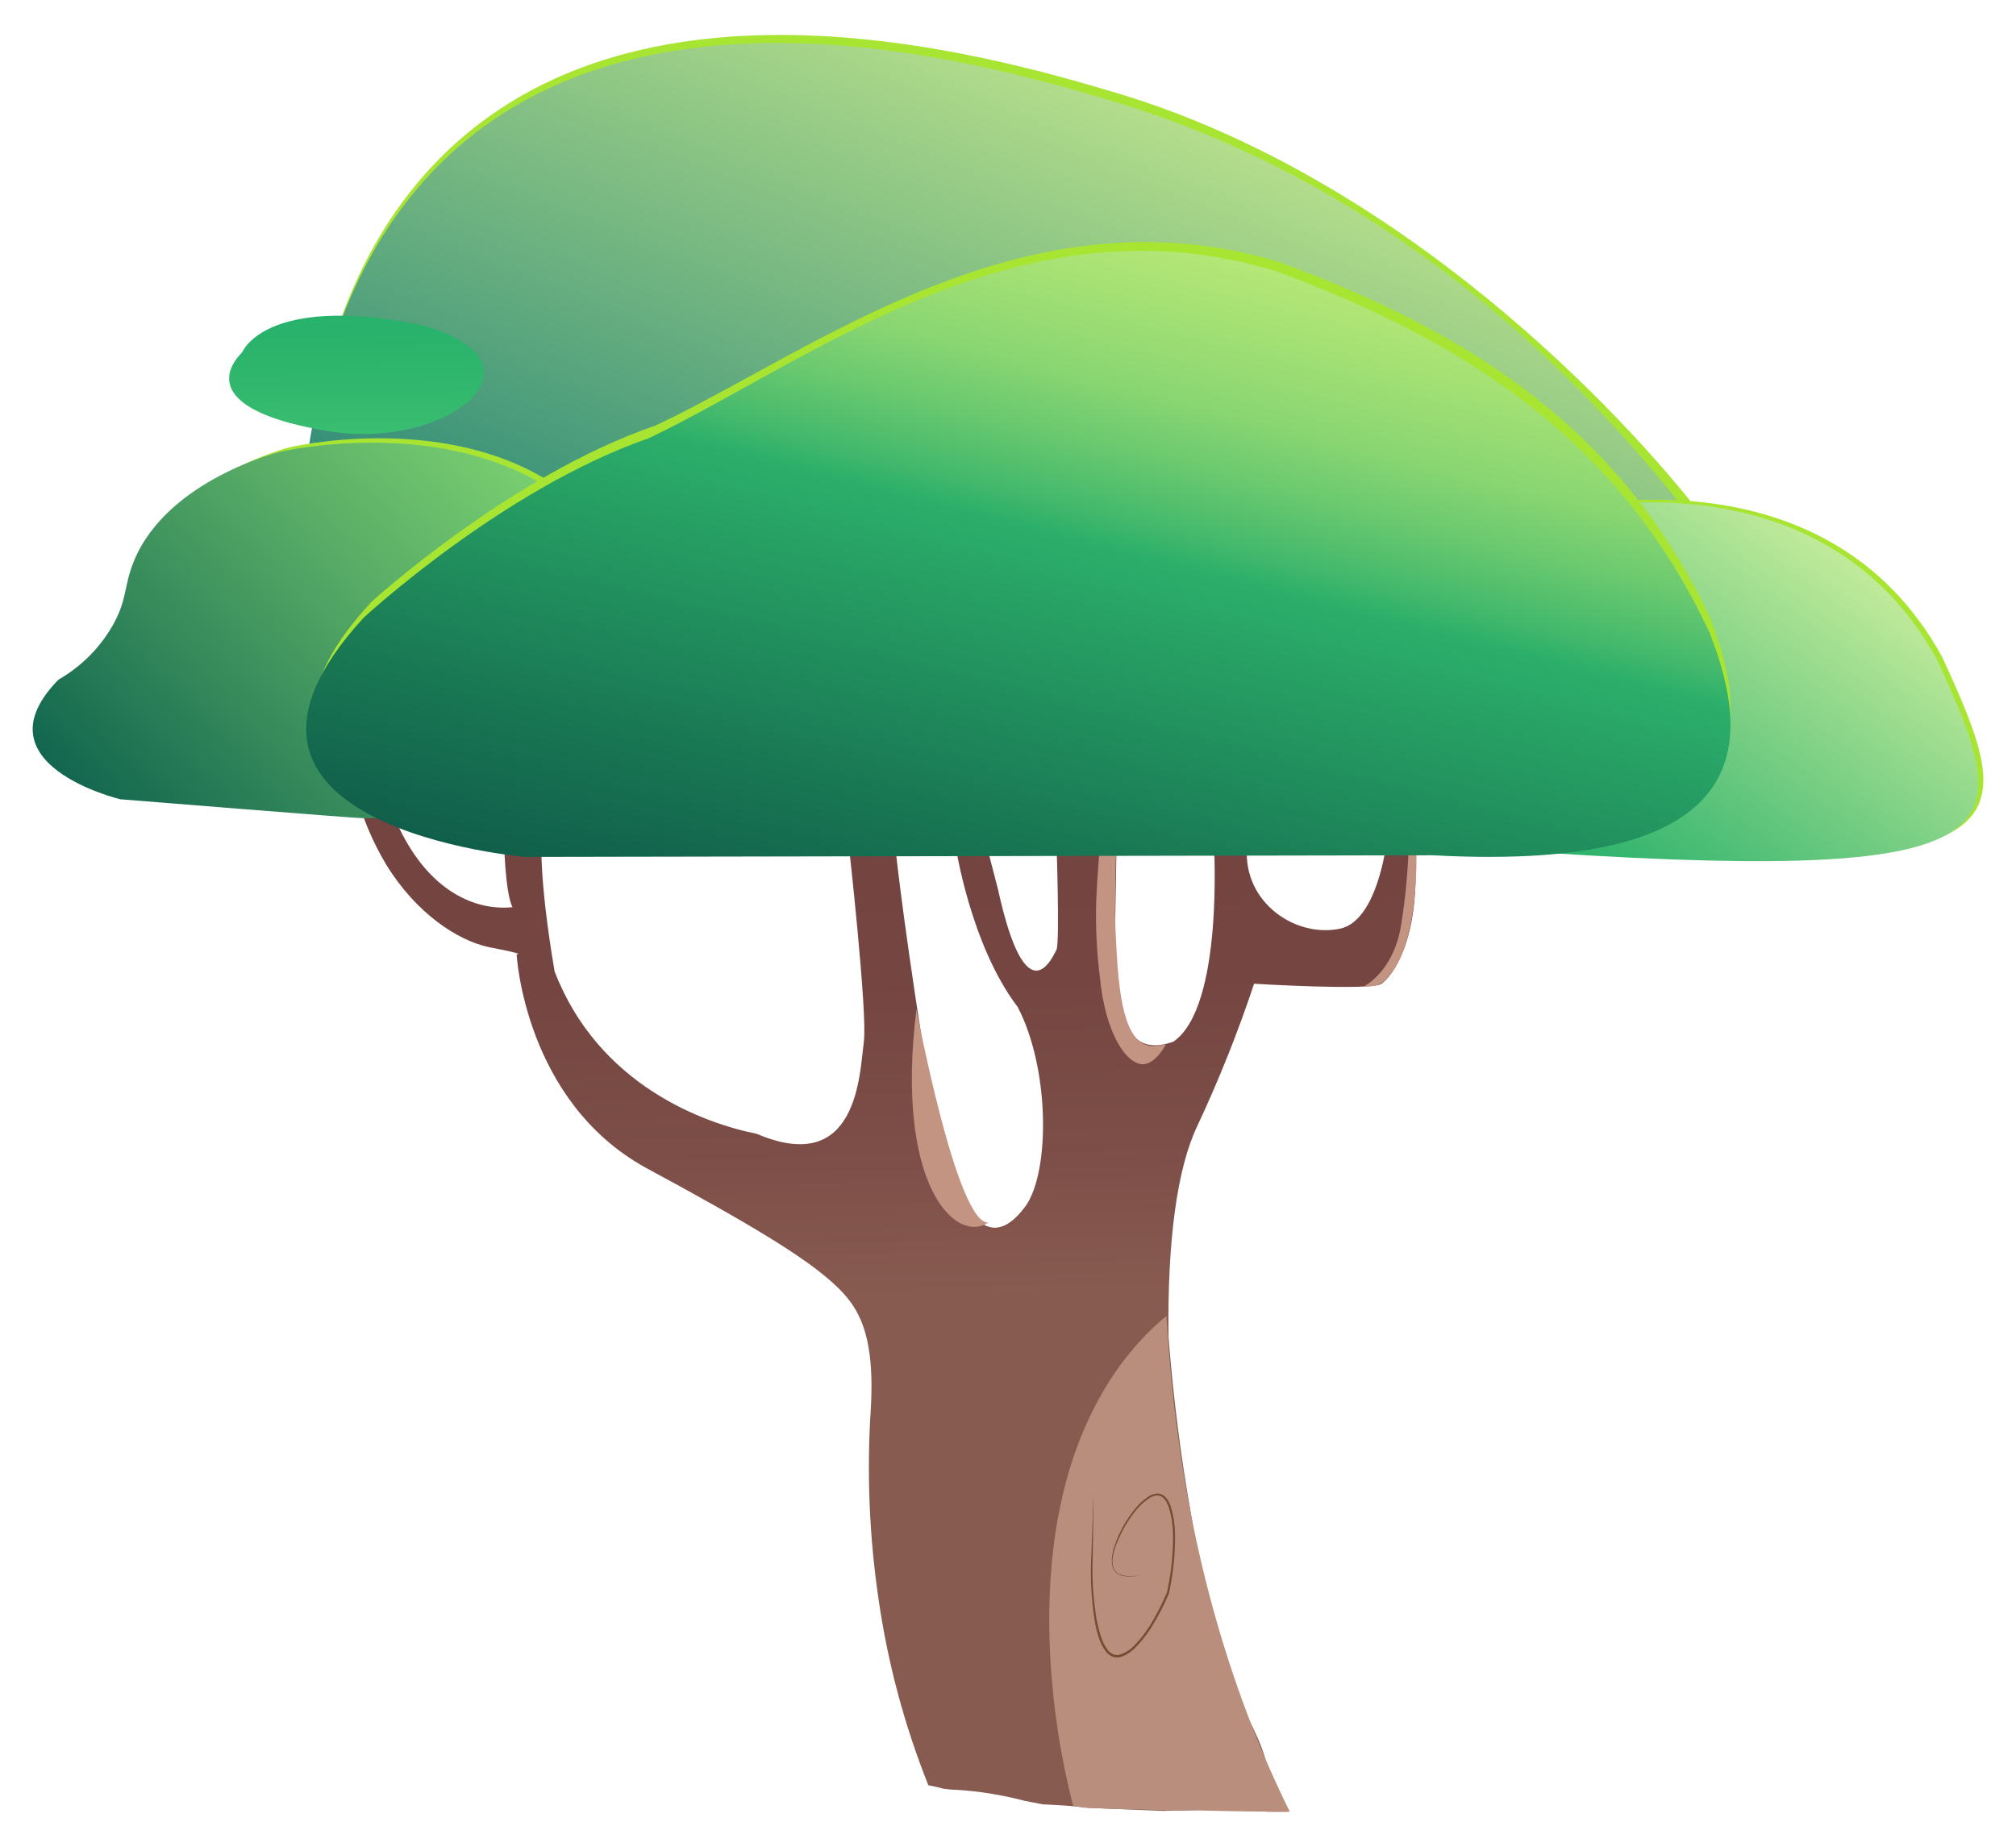 <?xml version="1.0" encoding="utf-8"?>
<!-- Generator: Adobe Illustrator 25.2.0, SVG Export Plug-In . SVG Version: 6.00 Build 0)  -->
<svg version="1.1" id="Layer_1" xmlns="http://www.w3.org/2000/svg" xmlns:xlink="http://www.w3.org/1999/xlink" x="0px" y="0px"
	 viewBox="0 0 982.2 900" style="enable-background:new 0 0 982.2 900;" xml:space="preserve">
<style type="text/css">
	.st0{fill:url(#SVGID_1_);}
	.st1{fill:url(#SVGID_2_);}
	.st2{fill:#B98E7C;}
	.st3{fill:#C49483;}
	.st4{fill:#754D32;}
	.st5{fill:#A8E533;}
	.st6{fill:url(#SVGID_3_);}
	.st7{fill:url(#SVGID_4_);}
	.st8{fill:url(#SVGID_5_);}
	.st9{fill:url(#SVGID_6_);}
	.st10{fill:url(#SVGID_7_);}
</style>
<g>
	
		<linearGradient id="SVGID_1_" gradientUnits="userSpaceOnUse" x1="488.299" y1="81.68" x2="470.769" y2="979.67" gradientTransform="matrix(1 0 0 -1 0 900)">
		<stop  offset="0.21" style="stop-color:#885B51"/>
		<stop  offset="0.28" style="stop-color:#7D4F48"/>
		<stop  offset="0.38" style="stop-color:#754641"/>
		<stop  offset="0.53" style="stop-color:#72433F"/>
	</linearGradient>
	<path class="st0" d="M480.4,410.4h0.9C481.2,410.4,477.6,398.6,480.4,410.4z"/>
	
		<linearGradient id="SVGID_2_" gradientUnits="userSpaceOnUse" x1="440.078" y1="80.74" x2="422.548" y2="978.73" gradientTransform="matrix(1 0 0 -1 0 900)">
		<stop  offset="0.21" style="stop-color:#885B51"/>
		<stop  offset="0.28" style="stop-color:#7D4F48"/>
		<stop  offset="0.38" style="stop-color:#754641"/>
		<stop  offset="0.53" style="stop-color:#72433F"/>
	</linearGradient>
	<path class="st1" d="M424.3,685.9c-2.1,31.3-0.8,62.8,3.8,93.9c4.5,30.9,12.6,61.2,24.2,90.2c2.5,0.5,5,1,7.4,1.7l3.6,0.4
		c10,0.4,20,1.8,29.8,4c1.9,0.4,3.8,0.9,5.7,1.4l9.2,1.8c3.6,0.2,7.2,0.3,10.8,0.6c3.3,0.2,6.7,0.6,10,1c2.1,0.1,4.3,0.3,6.5,0.3
		c10.4,0.5,20.8,0.8,31.2,1.3c3.5-0.1,6.9-0.2,10.4-0.2c19.3-0.7,32.3-1.3,40.6,0.6c3.2,0,6.4,0,9.6,0c-0.7-1.5-3.3-3.9-5.7-8.4
		c-1.9-4-3.2-8.3-3.8-12.7c-2.5-13.3-12.2-29.4-15.4-35.3c-10.2-18.9-15-47.2-22.9-94.2c-3.5-20.4-7.4-47.8-10-80.7
		c-0.6-46.9,4.2-82.2,13.9-102.6c10.6-22.6,19.9-45.9,27.8-69.6c0,0,57.2,3.5,62.1,0s18.8-20.4,16.3-63.8l0.8-10.5l-14.7,5.6
		c0,0-4.5,39-23.3,42c-22.5,4.2-48.1-14.5-44.4-42h-16.4c0,0,5,80-19.7,96.9c-18.4,6.6-29.3-3.9-28.5-50.7l0.8-46.9l-29.3,0.1
		c0,0,1.7,49.8,0,52.8s-14.6,33.8-28.5-29.6c-3.1-11.8-4.9-19-5.9-23.1l-15,0.5c0,0,7.1,49.2,30.5,80c15.5,29.6,15.9,79.1,4.2,96.6
		c-12.6,17.5-33.9,27.2-50.2-76.7C439,441.9,436,410.8,436,410.8l-22.6-0.3c0,0,9.2,82.2,7.5,96.7c-2.1,16.3-2.9,66.4-52.3,45.3
		c-25.6-5.1-77-23.6-98.4-79.1c-8-47.1-6.3-65.2-6.3-65.2l-18.4-0.6c0,0,0.4,27.2,4.2,34.5c-5.9,0.6-18.9,0.7-32.9-9.8
		c-18.9-14.3-26.6-38.4-28.7-45.6l-14.8-0.8c3.2,12.5,8.3,24.5,14.9,35.5c14.6,23.8,34.9,36.9,49.7,40.1c3,0.6,14.7,2.8,14.6,3.4
		c0,0.2-0.8,0.2-0.8,0.2s3.8,71.3,62.8,103.9c52.7,28.4,75.8,42.9,89.1,54.3S426.4,646.7,424.3,685.9z"/>
	<path class="st2" d="M528.7,880.9c2.2,0.1,4.3,0.3,6.5,0.3c3.3,0.2,6.6,0.3,9.9,0.4l27.5,0.7c4.3-0.1,8.6-0.1,12.9,0
		c14.3,0.4,28.6,0.6,42.9,0.6c-6.8-13.7-13.5-28.8-19.9-45.5c-27.8-72.5-37.2-143.3-40.2-196.1c-11.6,9.6-24.7,23.9-35.5,45.3
		c-39.2,77.4-13.9,178.7-9.9,193.5C524.8,880.4,526.8,880.6,528.7,880.9z"/>
	<path class="st3" d="M446.5,491.8c0,0,19.6,104.7,35,104C465.5,606.4,435.9,577.4,446.5,491.8z"/>
	<path class="st4" d="M556.1,767.4c-2.2,0.7-4.6,1-6.9,0.9c-1.2,0-2.3-0.3-3.4-0.7c-1.1-0.4-2.1-1.2-2.8-2.2c-0.7-1-1.1-2.1-1.2-3.3
		c-0.1-0.6-0.1-1.2-0.1-1.8c0-0.6,0-1.2,0.1-1.8c0.3-2.3,0.9-4.6,1.8-6.8c1.6-4.4,3.8-8.6,6.4-12.4c1.3-1.9,2.8-3.8,4.3-5.5
		c1.6-1.8,3.4-3.3,5.4-4.6c1-0.7,2.2-1.1,3.4-1.3c1.3-0.2,2.6,0.1,3.7,0.8c1,0.7,1.8,1.7,2.4,2.8c0.6,1,1.1,2.1,1.4,3.3
		c1.3,4.5,1.9,9.2,1.9,13.9c0,9.4-1,18.7-3,27.8l0,0l0,0c-2,4.9-4.4,9.6-7.1,14.1c-2.6,4.6-5.8,8.9-9.6,12.7c-1,0.9-2,1.8-3.2,2.5
		c-1.1,0.8-2.4,1.3-3.7,1.7c-1.4,0.4-2.9,0.3-4.2-0.3c-1.3-0.6-2.4-1.5-3.2-2.7c-1.5-2.2-2.7-4.6-3.4-7.2c-0.8-2.5-1.4-5.1-1.8-7.7
		c-1.6-10.4-2.2-20.9-1.6-31.4l1.1-31.4l-0.4,31.4c-0.5,10.4,0.2,20.9,1.9,31.2c0.5,2.6,1.1,5.1,1.9,7.5c0.7,2.5,1.8,4.8,3.3,6.9
		c0.7,1,1.6,1.8,2.7,2.3c1.1,0.5,2.3,0.6,3.5,0.2c2.4-0.8,4.6-2.1,6.4-3.9c3.7-3.7,6.8-7.8,9.4-12.3c2.6-4.5,5-9.2,7-14v0.1
		c2-9,3-18.3,3-27.5c0-4.6-0.6-9.2-1.9-13.6c-0.7-2.1-1.6-4.3-3.4-5.6c-0.9-0.6-2-0.8-3-0.7c-1.1,0.2-2.1,0.6-3.1,1.2
		c-1.9,1.2-3.7,2.7-5.2,4.4c-1.6,1.7-3,3.5-4.3,5.4c-1.3,1.9-2.5,3.9-3.6,5.9c-1,2.1-2,4.2-2.9,6.3c-0.9,2.1-1.5,4.4-1.9,6.6
		c-0.1,0.6-0.1,1.1-0.2,1.7c0,0.6,0,1.1,0.1,1.7c0.1,1.1,0.4,2.2,1.1,3.2c0.6,0.9,1.5,1.7,2.6,2.1c1.1,0.4,2.2,0.7,3.3,0.8
		C551.5,768.2,553.9,768,556.1,767.4z"/>
	<path class="st3" d="M690,412c0,0,2.1,45.1-12.6,62.7c-4.4,6.1-7.9,6-13.1,6.1c0,0,14.6-6.9,18.3-29.9c2.2-13.4,3.4-26.8,3.8-40.4
		h3.6L690,412z"/>
	<path class="st3" d="M544,410.2c-0.6,7.9-0.9,35.4-0.6,40.8c1,23.5,2.2,50.2,12.7,57.1c2.3,1.5,5.2,2,7.9,1.5l4-0.6
		c-4.9,8.7-9.3,9.5-10.7,9.6c-8.7,0.6-18.9-15.8-21.4-42.1c-1.6-12.6-2.2-25.2-1.8-37.9c0.4-10.5,1.9-28.3,1.9-28.3L544,410.2
		L544,410.2z"/>
	<path class="st5" d="M150.4,221.9c4.5-35.2,16.4-88.3,52.1-131.7C299-27,483.8,27.5,543,45c139,41.2,247.4,155.8,286.8,207.1
		l23,19.3c-120.8,23.7-243.7,34.8-366.8,33c-107.2-1.5-214-12.8-319.2-33.6L150.4,221.9z"/>
	
		<linearGradient id="SVGID_3_" gradientUnits="userSpaceOnUse" x1="316.787" y1="212.113" x2="588.577" y2="880.923" gradientTransform="matrix(1 0 0 -1 0 900)">
		<stop  offset="0.48" style="stop-color:#2B8977"/>
		<stop  offset="0.86" style="stop-color:#9BCE87"/>
		<stop  offset="1" style="stop-color:#C7E98E"/>
	</linearGradient>
	<path class="st6" d="M149.2,226.7c4.5-35.3,16.4-88.7,52-132.3c96.4-117.7,280.9-62.9,339.9-45.4
		c145.8,43.4,240.2,147.5,286.5,208.1l23,19.4c-120.6,23.8-243.3,34.9-366.2,33.2c-107-1.6-213.7-12.9-318.7-33.8L149.2,226.7z"/>
	<path class="st5" d="M757.3,249c0,0,131-34.9,189,71.3c37.8,82.4,44.6,109.1-189,94.1C717.8,282.5,757.3,249,757.3,249z"/>
	
		<linearGradient id="SVGID_4_" gradientUnits="userSpaceOnUse" x1="1005.665" y1="780.591" x2="729.315" y2="401.111" gradientTransform="matrix(1 0 0 -1 0 900)">
		<stop  offset="0.37" style="stop-color:#CAEE9D"/>
		<stop  offset="0.83" style="stop-color:#25AF6A"/>
	</linearGradient>
	<path class="st7" d="M754.8,250.3c0,0,131-34.9,189,71.3c37.8,82.4,44.6,109.1-189,94.1C715.3,283.9,754.8,250.3,754.8,250.3z"/>
	<path class="st5" d="M180.2,394.5c-3.8,0-115.2-9.1-115.2-9.1s-69.1-16.7-29.4-57.7c10.4-6,19-14.5,25.1-24.9
		c7.9-13.4,5.8-20,10.8-32.4C87.5,231.4,141,218,141,218l0,0c0,0,72.6-17.3,126.7,16.6c6,3.8,9,5.8,11.3,9.3
		c25,38.3-52.8,150.5-52.8,150.5L180.2,394.5z"/>
	
		<linearGradient id="SVGID_5_" gradientUnits="userSpaceOnUse" x1="60.763" y1="488.872" x2="257.389" y2="675.096" gradientTransform="matrix(1 0 0 -1 0 900)">
		<stop  offset="0" style="stop-color:#12664F"/>
		<stop  offset="0.61" style="stop-color:#55A965"/>
		<stop  offset="1" style="stop-color:#7ACF71"/>
	</linearGradient>
	<path class="st8" d="M176.4,398.7c-3.9,0-117.8-9.2-117.8-9.2s-70.7-16.9-30.1-58.3c10.6-6.1,19.4-14.7,25.7-25.2
		c8.1-13.6,5.9-20.2,11.1-32.7c16.3-39.6,71.1-53.1,71.1-53.1l0,0c0,0,74.3-17.5,129.6,16.8c6.2,3.8,9.2,5.9,11.5,9.4
		c25.6,38.8-54,152.2-54,152.2L176.4,398.7z"/>
	
		<linearGradient id="SVGID_6_" gradientUnits="userSpaceOnUse" x1="175.864" y1="603.321" x2="170.155" y2="895.941" gradientTransform="matrix(1 0 0 -1 0 900)">
		<stop  offset="0" style="stop-color:#70E57E"/>
		<stop  offset="3.000000e-02" style="stop-color:#69E07C"/>
		<stop  offset="0.18" style="stop-color:#4CCB74"/>
		<stop  offset="0.32" style="stop-color:#36BB6F"/>
		<stop  offset="0.46" style="stop-color:#29B26B"/>
		<stop  offset="0.6" style="stop-color:#25AF6A"/>
	</linearGradient>
	<path class="st9" d="M118,171.7c0,0,10.8-28.1,85.1-13.8c68.9,17.4,16.2,61.8-42.5,52.3S108.2,181.4,118,171.7z"/>
	<path class="st5" d="M181.1,293.2c0,0,67.5-61.6,138.2-85.8c77.2-36.3,179.5-117.2,303.6-79.8c95.8,35,167.6,83.4,210,172.8
		c20.7,52,23.9,114.8-133.8,106.4l-439.6,0.8C259.4,407.6,87.5,393.5,181.1,293.2z"/>
	
		<linearGradient id="SVGID_7_" gradientUnits="userSpaceOnUse" x1="432.105" y1="294.709" x2="628.115" y2="1058.629" gradientTransform="matrix(1 0 0 -1 0 900)">
		<stop  offset="0.16" style="stop-color:#0F5C49"/>
		<stop  offset="0.27" style="stop-color:#197854"/>
		<stop  offset="0.45" style="stop-color:#2CAF6A"/>
		<stop  offset="0.47" style="stop-color:#44B96C"/>
		<stop  offset="0.51" style="stop-color:#6AC96F"/>
		<stop  offset="0.55" style="stop-color:#8AD672"/>
		<stop  offset="0.6" style="stop-color:#A3E074"/>
		<stop  offset="0.64" style="stop-color:#B4E776"/>
		<stop  offset="0.69" style="stop-color:#BFEC77"/>
		<stop  offset="0.75" style="stop-color:#C2ED77"/>
	</linearGradient>
	<path class="st10" d="M177.2,301c0,0,67.9-62.9,139-87.5c77.7-37,180.6-119.6,305.4-81.4c96.4,35.7,168.6,85,211.3,176.2
		c20.8,53,24.1,117.1-134.7,108.5l-442.3,0.8C256.1,417.6,83.1,403.3,177.2,301z"/>
</g>
</svg>
